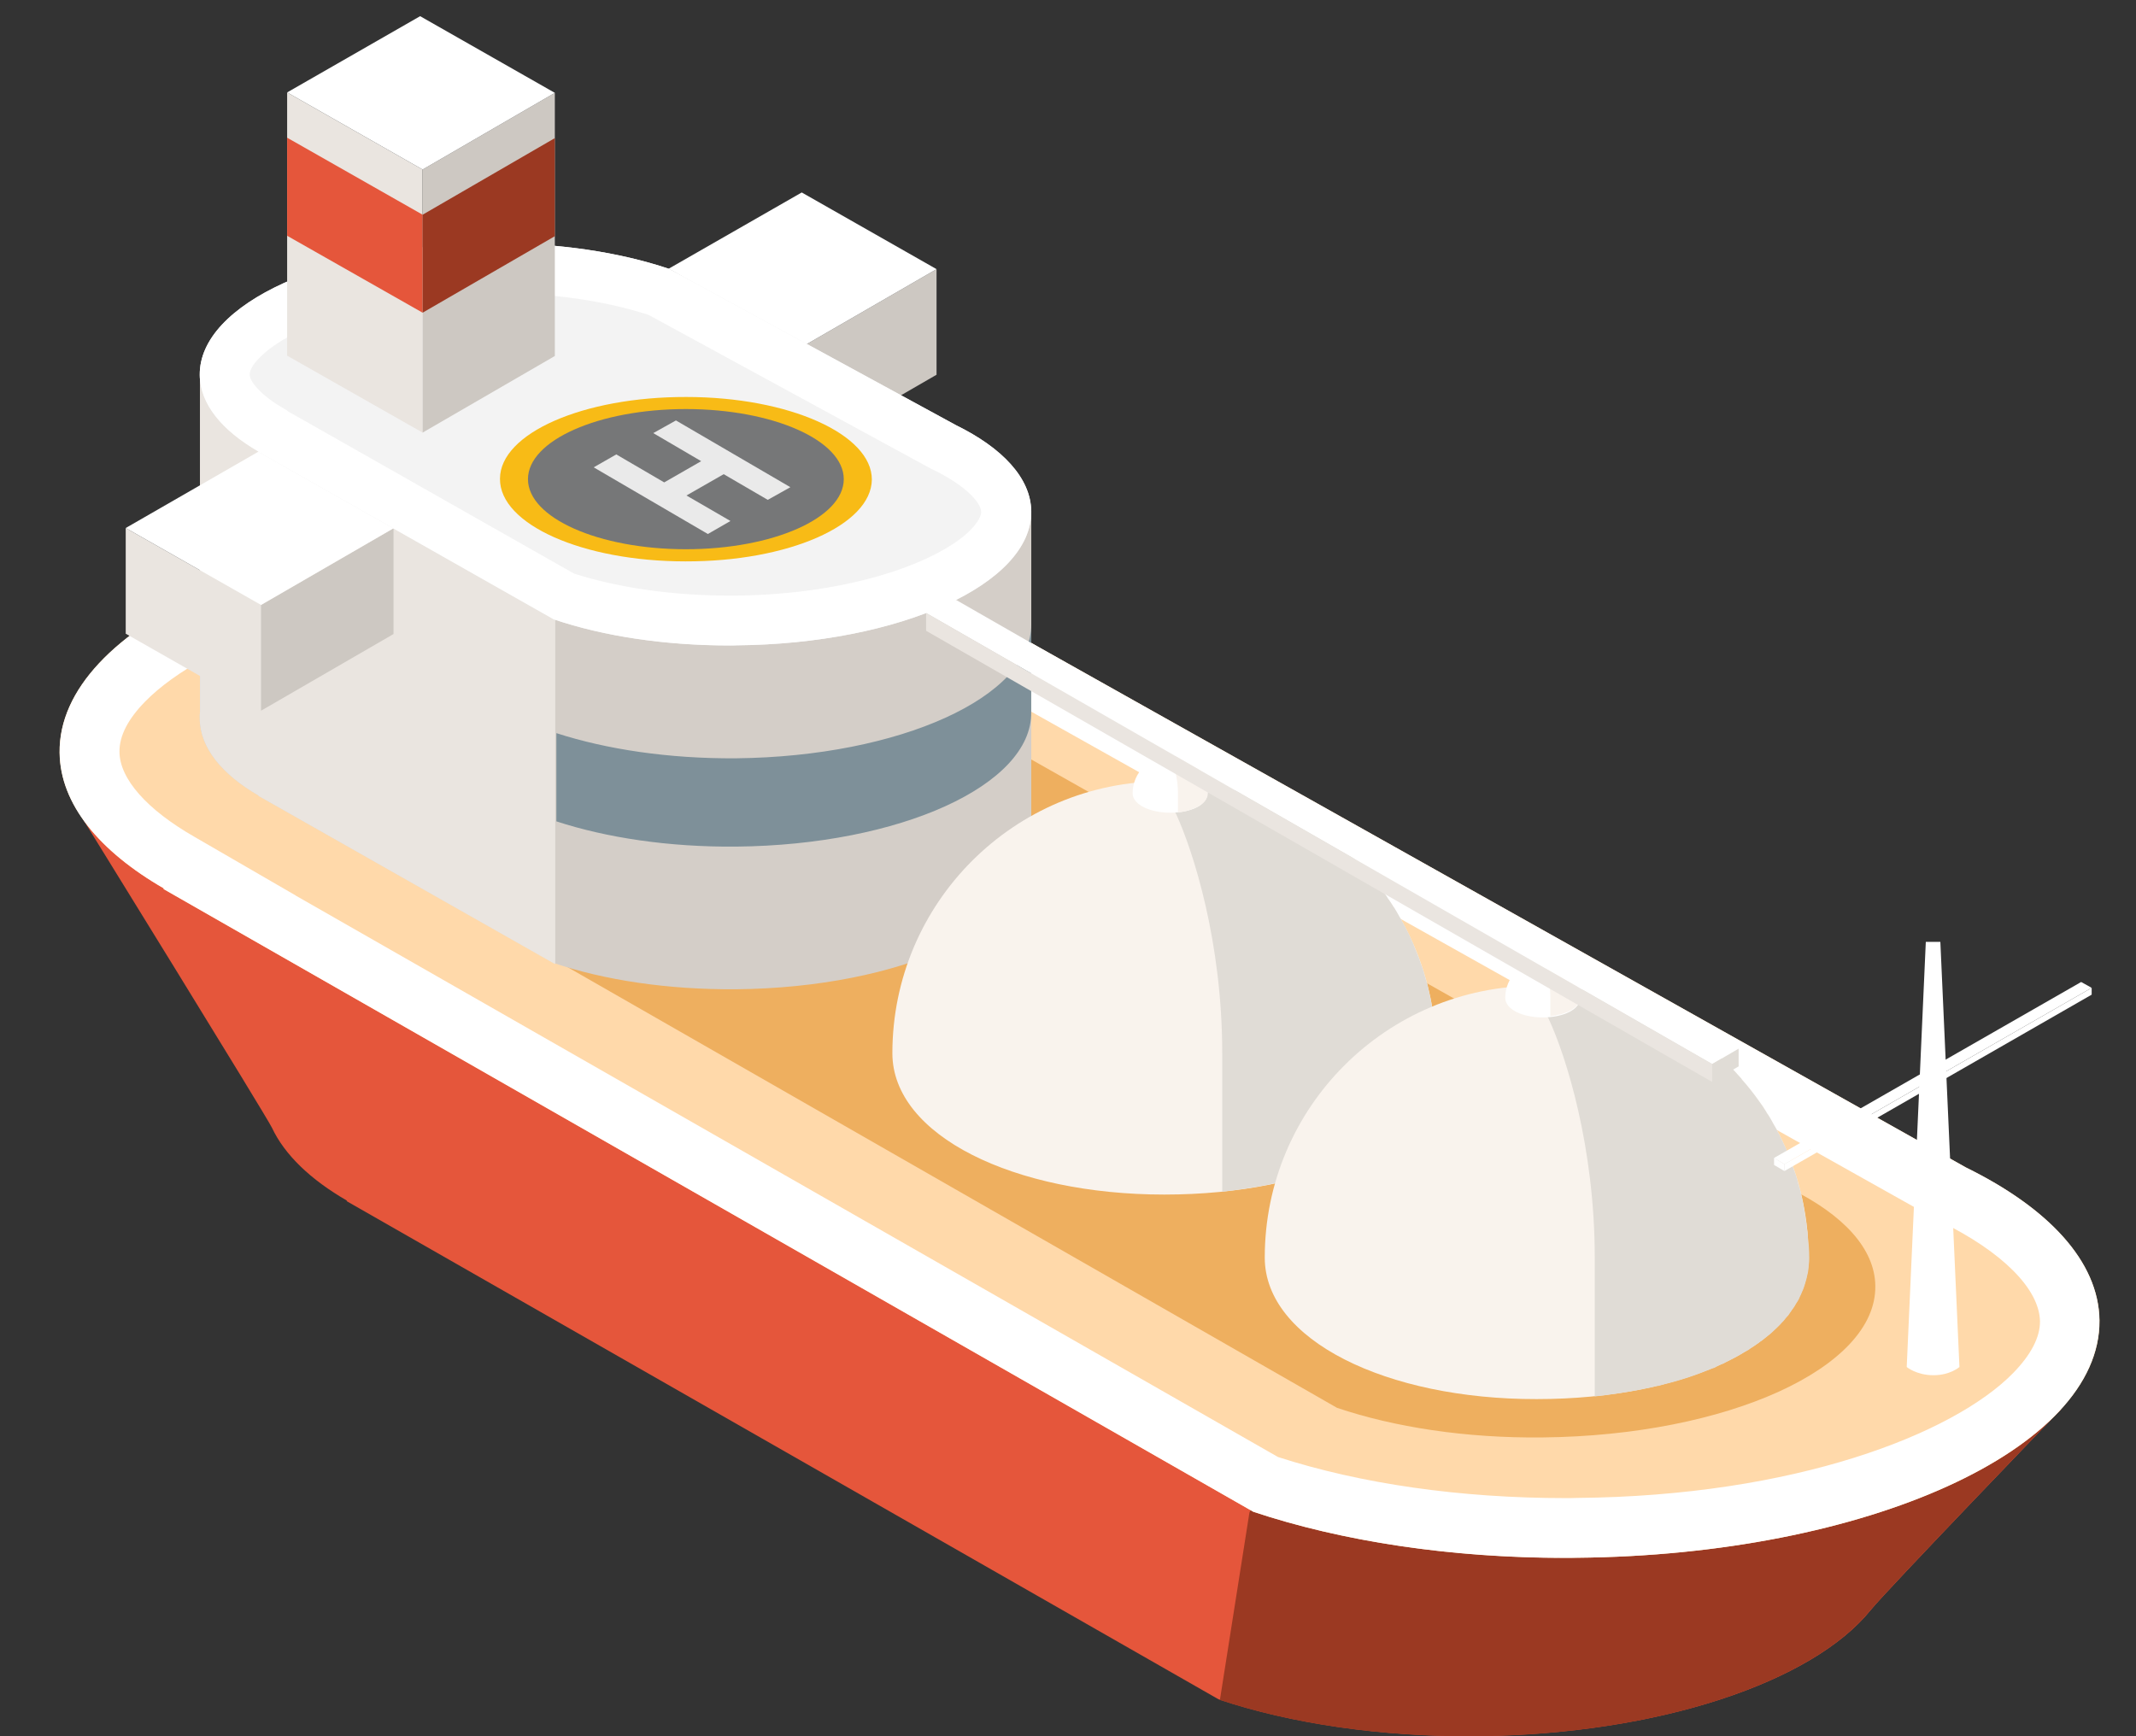 <?xml version="1.0" encoding="utf-8"?>
<!-- Generator: Adobe Illustrator 16.0.0, SVG Export Plug-In . SVG Version: 6.00 Build 0)  -->
<!DOCTYPE svg PUBLIC "-//W3C//DTD SVG 1.1//EN" "http://www.w3.org/Graphics/SVG/1.1/DTD/svg11.dtd">
<svg version="1.1" id="Layer_1" xmlns="http://www.w3.org/2000/svg" xmlns:xlink="http://www.w3.org/1999/xlink" x="0px" y="0px"
	 width="24.958px" height="20.29px" viewBox="0 0 24.958 20.29" enable-background="new 0 0 24.958 20.29" xml:space="preserve">
<rect x="0" y="0" width="24.958" height="20.29" fill="#333333" stroke="none"/>
<path fill="#E5563B" d="M0.965,9.566l3.049,0.13C4.822,9.39,5.731,9.194,6.702,9.188c1.392-0.015,2.68,0.183,3.704,0.524
	l6.279,3.524l7.396,3.234c0,0-2.033,2.109-2.223,2.344c-0.678,0.842-2.477,1.453-4.596,1.473c-1.14,0.01-2.188-0.15-3.024-0.43
	L4.049,14.035l0.007-0.004c-0.427-0.246-0.73-0.537-0.878-0.852C3.114,13.043,0.965,9.566,0.965,9.566z"/>
<path fill="#9B3922" d="M14.599,17.674l2.085-4.438l7.396,3.234c0,0-2.033,2.109-2.223,2.344c-0.678,0.842-2.477,1.455-4.596,1.475
	c-1.129,0.01-2.172-0.148-3.007-0.424L14.599,17.674z"/>
<path fill="#FFD9AA" d="M0.696,8.795c-0.019-1.477,2.671-2.699,6.004-2.73c1.392-0.013,2.68,0.183,3.704,0.524l12.569,7.054
	c0.961,0.473,1.549,1.096,1.559,1.785c0.016,1.504-2.719,2.744-6.107,2.775c-1.422,0.014-2.734-0.188-3.779-0.537L1.908,10.387
	l0.009-0.004C1.158,9.945,0.703,9.395,0.696,8.795z"/>
<path fill="#FFFFFF" d="M1.917,10.383l-0.009,0.004l12.737,7.279c1.014,0.338,2.276,0.539,3.649,0.539c0.043,0,0.086,0,0.129-0.002
	c3.391-0.031,6.123-1.271,6.107-2.775c-0.008-0.689-0.598-1.313-1.559-1.785L10.404,6.589C9.409,6.26,8.17,6.065,6.825,6.065
	c-0.041,0-0.083,0-0.124,0c-3.333,0.031-6.022,1.253-6.004,2.73C0.703,9.395,1.158,9.945,1.917,10.383z M1.396,8.784
	c-0.002-0.183,0.098-0.38,0.3-0.586c0.682-0.697,2.495-1.411,5.01-1.435c0.039,0,0.08,0,0.119,0c1.206,0,2.346,0.161,3.298,0.472
	l12.509,7.019l0.018,0.01l0.02,0.008c0.725,0.355,1.158,0.789,1.166,1.166c0.002,0.188-0.105,0.393-0.314,0.607
	c-0.695,0.709-2.543,1.438-5.102,1.459c-0.041,0.002-0.084,0.002-0.125,0.002c-1.23,0-2.391-0.166-3.362-0.48l-11.48-6.562h0.002
	L2.269,9.777C1.716,9.46,1.397,9.1,1.396,8.784z"/>
<path fill="#EEAF5F" d="M2.771,8.521c-0.011-0.939,1.7-1.718,3.819-1.739C7.478,6.776,8.295,6.901,8.947,7.12l11.975,6.772
	c0.611,0.301,0.986,0.697,0.99,1.135c0.014,0.957-1.729,1.748-3.887,1.77c-0.902,0.01-1.736-0.121-2.403-0.346L3.542,9.532h0.006
	C3.065,9.252,2.774,8.901,2.771,8.521z"/>
<path fill="#D4CEC8" d="M2.334,8.4c-0.002-0.028,0-0.056,0.003-0.081V4.37l1.651,0.459c0.507-0.138,1.099-0.219,1.73-0.225
	c0.788-0.007,1.515,0.104,2.093,0.297L7.619,4.738l4.431,1.236v4.018c0.009,0.848-1.534,1.549-3.447,1.568
	c-0.803,0.006-1.542-0.107-2.133-0.307L3.018,9.298l0.005-0.002C2.594,9.05,2.337,8.738,2.334,8.4z"/>
<path fill="#7E9099" d="M6.501,8.567c0.585,0.189,1.312,0.3,2.101,0.294c1.911-0.02,3.454-0.719,3.447-1.566l0,0v1.03
	c0.009,0.849-1.534,1.55-3.447,1.568C7.813,9.9,7.086,9.789,6.501,9.598V8.567z"/>
<path fill="#EAE5E0" d="M2.337,4.37l1.651,0.459c0.507-0.138,1.099-0.219,1.73-0.225c0.265-0.002,0.523,0.008,0.77,0.032v6.628
	c-0.006-0.004-0.013-0.004-0.02-0.008L3.017,9.299l0.005-0.002C2.594,9.05,2.337,8.738,2.334,8.4c-0.002-0.028,0-0.056,0.003-0.081
	V4.37z"/>
<g>
	<g>
		<polygon fill="#EAE5E0" points="1.469,7.405 1.469,6.17 3.05,7.069 3.05,8.305 		"/>
		<polygon fill="#CDC8C2" points="4.598,6.173 4.598,7.409 3.05,8.305 3.05,7.069 		"/>
		<polygon fill="#FFFFFF" points="3.021,5.277 1.469,6.17 3.05,7.069 4.598,6.173 		"/>
	</g>
</g>
<g>
	<g>
		<polygon fill="#EAE5E0" points="7.813,4.377 7.813,3.14 9.396,4.039 9.396,5.273 		"/>
		<polygon fill="#CDC8C2" points="10.943,3.145 10.943,4.379 9.396,5.273 9.396,4.039 		"/>
		<polygon fill="#FFFFFF" points="9.368,2.249 7.813,3.14 9.396,4.039 10.943,3.145 		"/>
	</g>
</g>
<g>
	<g>
		<path fill="#F9F3ED" d="M10.427,12.307c0-1.756,1.424-3.178,3.177-3.178c1.755,0,3.176,1.422,3.176,3.178
			c0,1-1.421,1.652-3.176,1.652C11.851,13.959,10.427,13.271,10.427,12.307z"/>
		<path fill="#E0DCD6" d="M16.774,12.111c-0.002-0.033-0.006-0.068-0.012-0.105c0-0.012-0.002-0.029-0.002-0.045
			c-0.004-0.039-0.008-0.078-0.016-0.115c0-0.012-0.002-0.021-0.002-0.027c-0.008-0.047-0.018-0.094-0.025-0.143
			c-0.004-0.014-0.006-0.025-0.01-0.041c-0.006-0.031-0.016-0.066-0.021-0.098c-0.004-0.016-0.01-0.035-0.014-0.053
			c-0.008-0.029-0.02-0.063-0.027-0.09c-0.004-0.016-0.008-0.033-0.012-0.047c-0.016-0.041-0.029-0.084-0.045-0.125
			c-0.004-0.02-0.01-0.031-0.018-0.049c-0.01-0.027-0.02-0.052-0.031-0.08c-0.008-0.021-0.018-0.038-0.023-0.059
			c-0.01-0.022-0.021-0.047-0.031-0.066c-0.008-0.021-0.018-0.041-0.027-0.061c-0.014-0.023-0.025-0.047-0.035-0.07
			c-0.021-0.033-0.037-0.069-0.059-0.104c-0.012-0.018-0.02-0.035-0.029-0.051c-0.014-0.023-0.027-0.047-0.041-0.07
			c-0.01-0.013-0.02-0.027-0.027-0.04c-0.016-0.025-0.031-0.049-0.049-0.072c-0.006-0.011-0.012-0.02-0.016-0.027
			c-0.063-0.086-0.129-0.166-0.194-0.247c-0.007-0.004-0.011-0.009-0.016-0.015c-0.024-0.027-0.046-0.054-0.073-0.081l0,0
			c-0.318-0.34-0.715-0.61-1.156-0.784c0,0.004-0.003,0.002-0.01-0.004c-0.357-0.139-0.744-0.215-1.149-0.215
			c-0.023,0-0.043,0-0.064,0c0.035,0.089,0.099,0.21,0.202,0.385c0.202,0.439,0.539,1.496,0.539,2.794c0,1.01,0,1.619,0,1.619
			c0.177-0.02,0.348-0.045,0.51-0.076c0.004,0,0.008,0,0.01-0.002c0.037-0.008,0.072-0.014,0.109-0.023c0.008,0,0.015,0,0.022-0.002
			c0.032-0.008,0.067-0.016,0.101-0.023c0.007-0.002,0.017-0.004,0.023-0.004c0.033-0.012,0.065-0.02,0.099-0.027
			c0.007-0.002,0.013-0.004,0.021-0.006c0.143-0.039,0.28-0.086,0.41-0.137c0.004-0.002,0.011-0.006,0.017-0.008
			c0.025-0.01,0.053-0.02,0.076-0.031c0.012-0.004,0.021-0.008,0.032-0.016c0.022-0.01,0.046-0.018,0.069-0.029
			c0.012-0.006,0.021-0.01,0.035-0.016c0.021-0.012,0.041-0.021,0.063-0.033c0.012-0.006,0.023-0.012,0.036-0.02
			c0.019-0.01,0.04-0.021,0.06-0.031c0.012-0.006,0.022-0.016,0.034-0.021c0.021-0.01,0.038-0.02,0.056-0.033
			c0.011-0.006,0.02-0.012,0.027-0.02c0.035-0.02,0.07-0.043,0.102-0.068c0.014-0.008,0.023-0.018,0.037-0.023
			c0.016-0.012,0.025-0.021,0.041-0.033c0.016-0.008,0.023-0.018,0.035-0.029c0.016-0.01,0.027-0.02,0.041-0.031
			c0.01-0.014,0.023-0.023,0.033-0.033s0.021-0.021,0.035-0.031c0.01-0.014,0.021-0.023,0.033-0.037
			c0.01-0.01,0.021-0.02,0.029-0.031c0.012-0.012,0.023-0.025,0.033-0.037c0.008-0.012,0.018-0.021,0.025-0.031
			c0.014-0.016,0.021-0.033,0.033-0.051c0.008-0.006,0.014-0.014,0.02-0.023c0.016-0.023,0.033-0.047,0.045-0.072
			c0.006-0.006,0.008-0.016,0.014-0.023c0.012-0.016,0.02-0.033,0.029-0.051c0.004-0.012,0.008-0.021,0.012-0.033
			c0.01-0.016,0.016-0.031,0.021-0.047c0.004-0.012,0.008-0.023,0.012-0.033c0.006-0.016,0.012-0.031,0.016-0.049
			c0.002-0.012,0.008-0.021,0.01-0.033c0.004-0.018,0.01-0.035,0.014-0.053c0-0.01,0.004-0.021,0.004-0.033
			c0.004-0.018,0.006-0.037,0.008-0.057c0.002-0.01,0.004-0.02,0.004-0.025c0.004-0.031,0.004-0.061,0.004-0.088
			c0-0.053,0-0.102-0.004-0.148C16.774,12.143,16.774,12.127,16.774,12.111z"/>
		<g>
			<path fill="#FFFFFF" d="M13.234,9.27c0-0.24,0.196-0.437,0.438-0.437c0.241,0,0.436,0.196,0.436,0.437
				c0,0.138-0.194,0.227-0.436,0.227C13.432,9.496,13.234,9.4,13.234,9.27z"/>
			<path fill="#F9F3ED" d="M14.106,9.244c0-0.007,0-0.012,0-0.016c0-0.002,0-0.004,0-0.006c0-0.007-0.002-0.011-0.002-0.018
				c0,0,0-0.002-0.002-0.004c0-0.007,0-0.013-0.002-0.02V9.176c-0.005-0.006-0.005-0.011-0.005-0.013
				c0-0.004-0.002-0.007-0.002-0.009c-0.001-0.004-0.002-0.008-0.002-0.013c-0.002-0.002-0.002-0.004-0.003-0.004
				c-0.002-0.009-0.004-0.013-0.006-0.02c-0.002-0.004-0.002-0.004-0.003-0.006c-0.001-0.005-0.003-0.009-0.004-0.013
				c-0.002-0.002-0.002-0.002-0.004-0.007c-0.002-0.004-0.003-0.006-0.003-0.009c-0.003-0.004-0.004-0.006-0.004-0.01
				c-0.004-0.003-0.004-0.007-0.007-0.009c-0.002-0.005-0.005-0.009-0.009-0.013c-0.001-0.005-0.003-0.005-0.003-0.009
				c0,0.003-0.002-0.002-0.004-0.006c0,0-0.003-0.002-0.003-0.004c-0.004-0.004-0.004-0.007-0.008-0.011c0-0.002,0-0.002,0-0.002
				c-0.009-0.013-0.02-0.023-0.028-0.034c0,0,0,0-0.002-0.004c-0.003-0.003-0.006-0.007-0.011-0.011l0,0
				c-0.044-0.045-0.098-0.083-0.159-0.106c0,0,0,0,0-0.002c-0.05-0.02-0.102-0.028-0.157-0.028c-0.004,0-0.006,0-0.011,0
				c0.007,0.013,0.015,0.028,0.027,0.054c0.028,0.062,0.075,0.204,0.075,0.383c0,0.138,0,0.223,0,0.223
				c0.025-0.002,0.049-0.006,0.069-0.009c0,0,0.002,0,0.002-0.004c0.006,0,0.01,0,0.016,0c0.001-0.002,0.002-0.002,0.002-0.002
				c0.006,0,0.01,0,0.015-0.002c0.001-0.003,0.001-0.003,0.004-0.003c0.004-0.002,0.009-0.002,0.016-0.004l0,0
				c0.021-0.004,0.038-0.011,0.055-0.02c0.003,0,0.003,0,0.005,0c0.002,0,0.006-0.004,0.011-0.004c0-0.002,0.002-0.002,0.002-0.002
				c0.004-0.002,0.009-0.004,0.011-0.004s0.003-0.002,0.004-0.002c0.004-0.003,0.006-0.003,0.01-0.005
				c0.002-0.002,0.003-0.002,0.005-0.002C13.996,9.428,13.999,9.426,14,9.423c0.002,0,0.004,0,0.004,0
				c0.005-0.004,0.006-0.004,0.009-0.006c0,0,0-0.002,0.003-0.002c0.006-0.005,0.012-0.007,0.015-0.009
				c0.002-0.002,0.002-0.002,0.004-0.007c0.002,0,0.004-0.002,0.006-0.002c0.003,0,0.005-0.004,0.005-0.006
				c0.002,0,0.003,0,0.004-0.002c0.003-0.003,0.003-0.003,0.007-0.007c0.002,0,0.003-0.002,0.005-0.002
				c0.001-0.002,0.003-0.005,0.004-0.007c0.003-0.002,0.004-0.002,0.004-0.004c0.003-0.002,0.003-0.004,0.004-0.004
				c0.002-0.005,0.004-0.005,0.006-0.005c0.001-0.004,0.003-0.004,0.004-0.006s0.001-0.005,0.002-0.005
				c0.003-0.004,0.005-0.006,0.008-0.01c0-0.003,0-0.003,0.002-0.003c0-0.004,0.002-0.006,0.002-0.008
				c0.002-0.003,0.002-0.005,0.002-0.005c0-0.002,0.002-0.004,0.005-0.006c0-0.002,0-0.005,0.002-0.005c0-0.002,0-0.004,0-0.006
				c0-0.005,0.002-0.005,0.002-0.005c0-0.004,0.002-0.004,0.002-0.008c0,0,0-0.002,0-0.004c0-0.003,0-0.005,0-0.007
				c0-0.002,0-0.004,0-0.007c0.002-0.002,0.002-0.006,0.002-0.01c0-0.007,0-0.016-0.002-0.02
				C14.106,9.246,14.106,9.244,14.106,9.244z"/>
		</g>
	</g>
</g>
<g>
	<g>
		<path fill="#F9F3ED" d="M14.778,14.695c0-1.754,1.423-3.176,3.177-3.176c1.756,0,3.178,1.422,3.178,3.176
			c0,1.002-1.422,1.654-3.178,1.654C16.202,16.352,14.778,15.66,14.778,14.695z"/>
		<path fill="#E0DCD6" d="M21.127,14.504c-0.002-0.033-0.004-0.07-0.006-0.104c-0.002-0.018-0.008-0.033-0.008-0.047
			c-0.004-0.041-0.008-0.078-0.016-0.117c0-0.01-0.002-0.02-0.004-0.027c-0.006-0.047-0.016-0.094-0.023-0.141
			c-0.004-0.014-0.008-0.027-0.01-0.043c-0.008-0.031-0.014-0.064-0.021-0.098c-0.004-0.016-0.008-0.031-0.014-0.051
			c-0.01-0.029-0.02-0.063-0.025-0.092c-0.006-0.016-0.01-0.031-0.014-0.045c-0.014-0.043-0.029-0.082-0.045-0.125
			c-0.004-0.018-0.012-0.035-0.018-0.049c-0.01-0.027-0.021-0.053-0.031-0.082c-0.008-0.02-0.016-0.039-0.023-0.061
			c-0.012-0.02-0.021-0.043-0.031-0.064c-0.008-0.021-0.02-0.039-0.029-0.061c-0.012-0.021-0.021-0.047-0.035-0.066
			c-0.016-0.037-0.037-0.072-0.057-0.105c-0.008-0.018-0.02-0.035-0.029-0.053c-0.014-0.023-0.027-0.047-0.043-0.066
			c-0.008-0.016-0.016-0.029-0.025-0.043c-0.016-0.025-0.031-0.049-0.049-0.072c-0.006-0.01-0.014-0.02-0.018-0.025
			c-0.061-0.086-0.125-0.168-0.195-0.246c-0.004-0.006-0.008-0.01-0.012-0.018c-0.025-0.025-0.047-0.053-0.072-0.08
			c0,0-0.002,0-0.002-0.002c-0.318-0.338-0.713-0.609-1.158-0.783c0,0.006-0.002,0.002-0.008-0.002
			c-0.355-0.139-0.746-0.217-1.148-0.217c-0.021,0-0.043,0.002-0.066,0.002c0.037,0.09,0.102,0.209,0.203,0.383
			c0.205,0.441,0.539,1.498,0.539,2.795c0,1.008,0,1.619,0,1.619c0.178-0.02,0.348-0.045,0.512-0.076c0.002,0,0.006,0,0.012-0.002
			c0.035-0.006,0.07-0.016,0.104-0.02c0.01-0.004,0.018-0.004,0.023-0.006c0.035-0.008,0.066-0.018,0.102-0.021
			c0.008-0.002,0.018-0.006,0.025-0.008c0.031-0.01,0.064-0.018,0.098-0.025c0.006-0.002,0.012-0.004,0.02-0.006
			c0.146-0.039,0.281-0.084,0.41-0.137c0.006-0.002,0.014-0.004,0.018-0.006c0.025-0.012,0.051-0.021,0.078-0.029
			c0.01-0.006,0.02-0.012,0.031-0.018c0.021-0.012,0.045-0.02,0.068-0.029c0.012-0.006,0.023-0.012,0.037-0.02
			c0.02-0.01,0.039-0.02,0.061-0.031c0.014-0.006,0.023-0.012,0.035-0.018c0.021-0.012,0.041-0.021,0.063-0.035
			c0.01-0.006,0.023-0.012,0.033-0.02c0.02-0.014,0.037-0.021,0.059-0.033c0.01-0.004,0.018-0.01,0.025-0.018
			c0.035-0.021,0.068-0.045,0.102-0.068c0.012-0.01,0.023-0.02,0.035-0.025c0.014-0.01,0.027-0.021,0.041-0.033
			c0.012-0.01,0.027-0.02,0.037-0.029c0.014-0.01,0.025-0.021,0.037-0.031c0.016-0.014,0.025-0.023,0.035-0.033
			c0.012-0.01,0.023-0.021,0.035-0.033s0.021-0.02,0.035-0.035c0.008-0.012,0.018-0.02,0.029-0.031s0.021-0.025,0.031-0.039
			c0.01-0.01,0.02-0.021,0.027-0.029c0.014-0.016,0.021-0.033,0.035-0.049c0.004-0.008,0.01-0.018,0.016-0.025
			c0.018-0.021,0.033-0.047,0.045-0.07c0.008-0.01,0.012-0.018,0.016-0.023c0.012-0.018,0.02-0.035,0.027-0.055
			c0.006-0.008,0.008-0.021,0.014-0.029c0.006-0.018,0.014-0.033,0.021-0.049c0.004-0.01,0.008-0.021,0.012-0.031
			c0.006-0.018,0.012-0.035,0.016-0.051c0.002-0.012,0.006-0.021,0.01-0.035c0.004-0.016,0.01-0.033,0.012-0.051
			c0.004-0.01,0.004-0.021,0.008-0.031c0.002-0.02,0.006-0.039,0.008-0.055c0-0.012,0.002-0.021,0.002-0.033
			c0.004-0.027,0.006-0.057,0.006-0.086c0-0.049-0.002-0.098-0.006-0.148C21.129,14.533,21.129,14.52,21.127,14.504z"/>
		<g>
			<path fill="#FFFFFF" d="M17.588,11.66c0-0.242,0.195-0.438,0.438-0.438s0.438,0.193,0.438,0.438c0,0.137-0.197,0.229-0.438,0.229
				S17.588,11.793,17.588,11.66z"/>
			<path fill="#F9F3ED" d="M18.461,11.635c0-0.008-0.002-0.012-0.002-0.016c0-0.002,0-0.004,0-0.006c0-0.006,0-0.012-0.002-0.018
				c0,0,0-0.004,0-0.006c0-0.006-0.002-0.012-0.006-0.018c0-0.004,0-0.006,0-0.006c0-0.006-0.004-0.01-0.004-0.012
				c0-0.006,0-0.008-0.002-0.01c0-0.004-0.002-0.01-0.004-0.01c0-0.006,0-0.008,0-0.01c-0.002-0.006-0.004-0.01-0.008-0.018
				c0-0.002,0-0.004-0.002-0.006c0-0.004,0-0.01-0.004-0.012c0-0.002-0.002-0.006-0.004-0.008c0-0.004-0.002-0.004-0.004-0.008
				c0-0.006-0.002-0.008-0.002-0.01c-0.004-0.004-0.004-0.006-0.006-0.012c-0.002-0.004-0.008-0.008-0.01-0.012
				s-0.002-0.006-0.002-0.006c-0.002-0.006-0.006-0.01-0.006-0.012c-0.002-0.004-0.006-0.006-0.006-0.008
				c-0.002-0.004-0.004-0.006-0.006-0.01l-0.002-0.002c-0.008-0.012-0.02-0.023-0.027-0.035c0-0.002-0.002-0.002-0.002-0.002
				c-0.004-0.004-0.008-0.008-0.008-0.012c-0.004,0-0.004,0-0.004,0c-0.041-0.047-0.098-0.084-0.156-0.107c0,0,0,0-0.002-0.002
				c-0.049-0.02-0.102-0.029-0.158-0.029c-0.004,0-0.008,0-0.01,0c0.006,0.014,0.014,0.029,0.027,0.057
				c0.027,0.059,0.076,0.203,0.076,0.383c0,0.137,0,0.223,0,0.223c0.021-0.002,0.047-0.006,0.068-0.01c0,0,0,0,0.004-0.004
				c0.002,0,0.006,0,0.014,0c0-0.002,0.002-0.002,0.002-0.002c0.006-0.002,0.01-0.002,0.014-0.004c0,0,0.002,0,0.004,0
				c0.006,0,0.01-0.002,0.014-0.002h0.002c0.021-0.006,0.039-0.012,0.059-0.021c0,0,0.002,0,0.004,0
				c0.002-0.002,0.006-0.002,0.01-0.004c0-0.002,0.002-0.002,0.004-0.002s0.004-0.002,0.012-0.004c0,0,0,0,0.004-0.002
				c0.002-0.002,0.004-0.006,0.006-0.006c0.004,0,0.004-0.002,0.006-0.002c0.004-0.002,0.008-0.002,0.008-0.004
				c0.002-0.002,0.004-0.002,0.006-0.002c0.004-0.004,0.004-0.004,0.008-0.006c0.002,0,0.004,0,0.006,0
				c0.004-0.008,0.008-0.01,0.014-0.014c0.002,0,0.004,0,0.004-0.002c0.002-0.002,0.004-0.004,0.006-0.004
				c0.002-0.004,0.004-0.004,0.004-0.006c0.002-0.002,0.004-0.002,0.006-0.006c0.002,0,0.006,0,0.006-0.002
				c0.002-0.002,0.004-0.004,0.006-0.004c0-0.002,0.002-0.004,0.004-0.006c0.002,0,0.004-0.004,0.006-0.006
				c0-0.002,0.002-0.002,0.004-0.006c0.002,0,0.002-0.002,0.002-0.002c0.004-0.006,0.004-0.006,0.004-0.01
				c0.002,0,0.004,0,0.004-0.002c0.002-0.002,0.004-0.006,0.008-0.01v-0.002c0.002-0.006,0.004-0.008,0.006-0.01
				c0-0.002,0-0.002,0-0.004c0.002-0.004,0.004-0.006,0.004-0.008s0.002-0.004,0.002-0.004c0.002-0.002,0.002-0.006,0.004-0.006
				c0-0.002,0-0.004,0-0.004c0-0.002,0-0.006,0.002-0.01c0,0,0-0.002,0-0.004s0-0.004,0.002-0.01c0,0,0-0.002,0-0.004
				s0.002-0.006,0.002-0.01c0-0.008-0.002-0.016-0.002-0.021v0.004H18.461z"/>
		</g>
	</g>
</g>
<g>
	<path fill="#FFFFFF" d="M22.502,11.006l-0.223,4.968c0,0,0.113,0.096,0.313,0.096c0.195,0,0.303-0.096,0.303-0.096l-0.223-4.968
		H22.502z"/>
	<g>
		<polygon fill="#FFFFFF" points="24.44,11.543 24.317,11.475 20.729,13.531 20.85,13.604 		"/>
		<g>
			<g>
				<polygon fill="#FFFFFF" points="24.44,11.623 24.44,11.543 20.85,13.604 20.85,13.684 				"/>
			</g>
		</g>
		<polygon fill="#FFFFFF" points="20.85,13.684 20.729,13.613 20.729,13.531 20.85,13.604 		"/>
	</g>
</g>
<g>
	<path fill="#F3F3F3" d="M2.334,4.383C2.324,3.548,3.84,2.861,5.72,2.842C6.507,2.834,7.234,2.946,7.813,3.14l3.357,1.828
		c0.542,0.266,0.876,0.618,0.88,1.007c0.009,0.849-1.534,1.55-3.447,1.566C7.799,7.55,7.061,7.438,6.47,7.237L3.018,5.28
		l0.004-0.003C2.594,5.031,2.337,4.721,2.334,4.383z"/>
	<path fill="#FFFFFF" d="M3.021,5.277L3.018,5.28L6.47,7.237c0.572,0.194,1.285,0.306,2.059,0.306c0.023,0,0.049,0,0.073-0.002
		c1.913-0.017,3.456-0.718,3.447-1.566c-0.004-0.389-0.338-0.741-0.88-1.007L7.813,3.14C7.25,2.951,6.552,2.842,5.791,2.842
		c-0.021,0-0.047,0-0.071,0C3.84,2.862,2.324,3.548,2.334,4.383C2.337,4.721,2.594,5.031,3.021,5.277z M2.917,4.377
		c0-0.051,0.041-0.123,0.117-0.198c0.344-0.353,1.333-0.74,2.693-0.754c0.021,0,0.043,0,0.063,0c0.657,0,1.273,0.087,1.789,0.255
		l3.31,1.803c0.009,0.004,0.015,0.006,0.023,0.01c0.379,0.186,0.55,0.383,0.552,0.489c0.001,0.053-0.045,0.128-0.121,0.208
		C10.988,6.551,9.98,6.945,8.597,6.96c-0.021,0-0.045,0-0.067,0c-0.668,0-1.295-0.09-1.822-0.257L3.369,4.809
		C3.353,4.795,3.332,4.783,3.314,4.772C3.042,4.617,2.918,4.455,2.917,4.377z"/>
	<g>
		<g>
			<polygon fill="#EAE5E0" points="3.355,4.156 3.355,1.08 4.938,1.981 4.938,5.055 			"/>
			<polygon fill="#CDC8C2" points="6.483,1.085 6.483,4.16 4.938,5.055 4.938,1.981 			"/>
			<polygon fill="#FFFFFF" points="4.909,0.189 3.355,1.08 4.938,1.981 6.483,1.085 			"/>
		</g>
		<g>
			<polygon fill="#E5563B" points="3.355,2.755 3.355,1.609 4.938,2.509 4.938,3.654 			"/>
			<polygon fill="#9B3922" points="6.483,1.614 6.483,2.76 4.938,3.654 4.938,2.509 			"/>
		</g>
	</g>
</g>
<g>
	<g>
		<g>
			<path fill="#F8BB16" d="M10.187,5.604c0.001-0.529-0.968-0.965-2.168-0.965C6.816,4.636,5.842,5.063,5.842,5.595
				C5.837,6.128,6.81,6.56,8.009,6.56C9.208,6.563,10.182,6.137,10.187,5.604z"/>
			<ellipse fill="#767778" cx="8.014" cy="5.599" rx="1.845" ry="0.819"/>
		</g>
		<g>
			<g>
				<path fill="#EAEAEA" d="M8.271,6.24L6.937,5.461L7.201,5.31l0.56,0.327l0.432-0.248l-0.56-0.328l0.265-0.148l1.337,0.78
					L8.971,5.841l-0.515-0.3L8.021,5.79l0.514,0.298L8.271,6.24z"/>
			</g>
		</g>
	</g>
</g>
<g>
	<polygon fill="#FFFFFF" points="10.821,7.163 11.129,6.986 20.315,12.254 20.006,12.434 	"/>
	<g>
		<g>
			<polygon fill="#EAE5E0" points="10.821,7.371 10.821,7.163 20.006,12.434 20.006,12.643 			"/>
		</g>
	</g>
	<polygon fill="#E0DCD6" points="20.006,12.643 20.315,12.461 20.315,12.254 20.006,12.434 	"/>
</g>
</svg>
